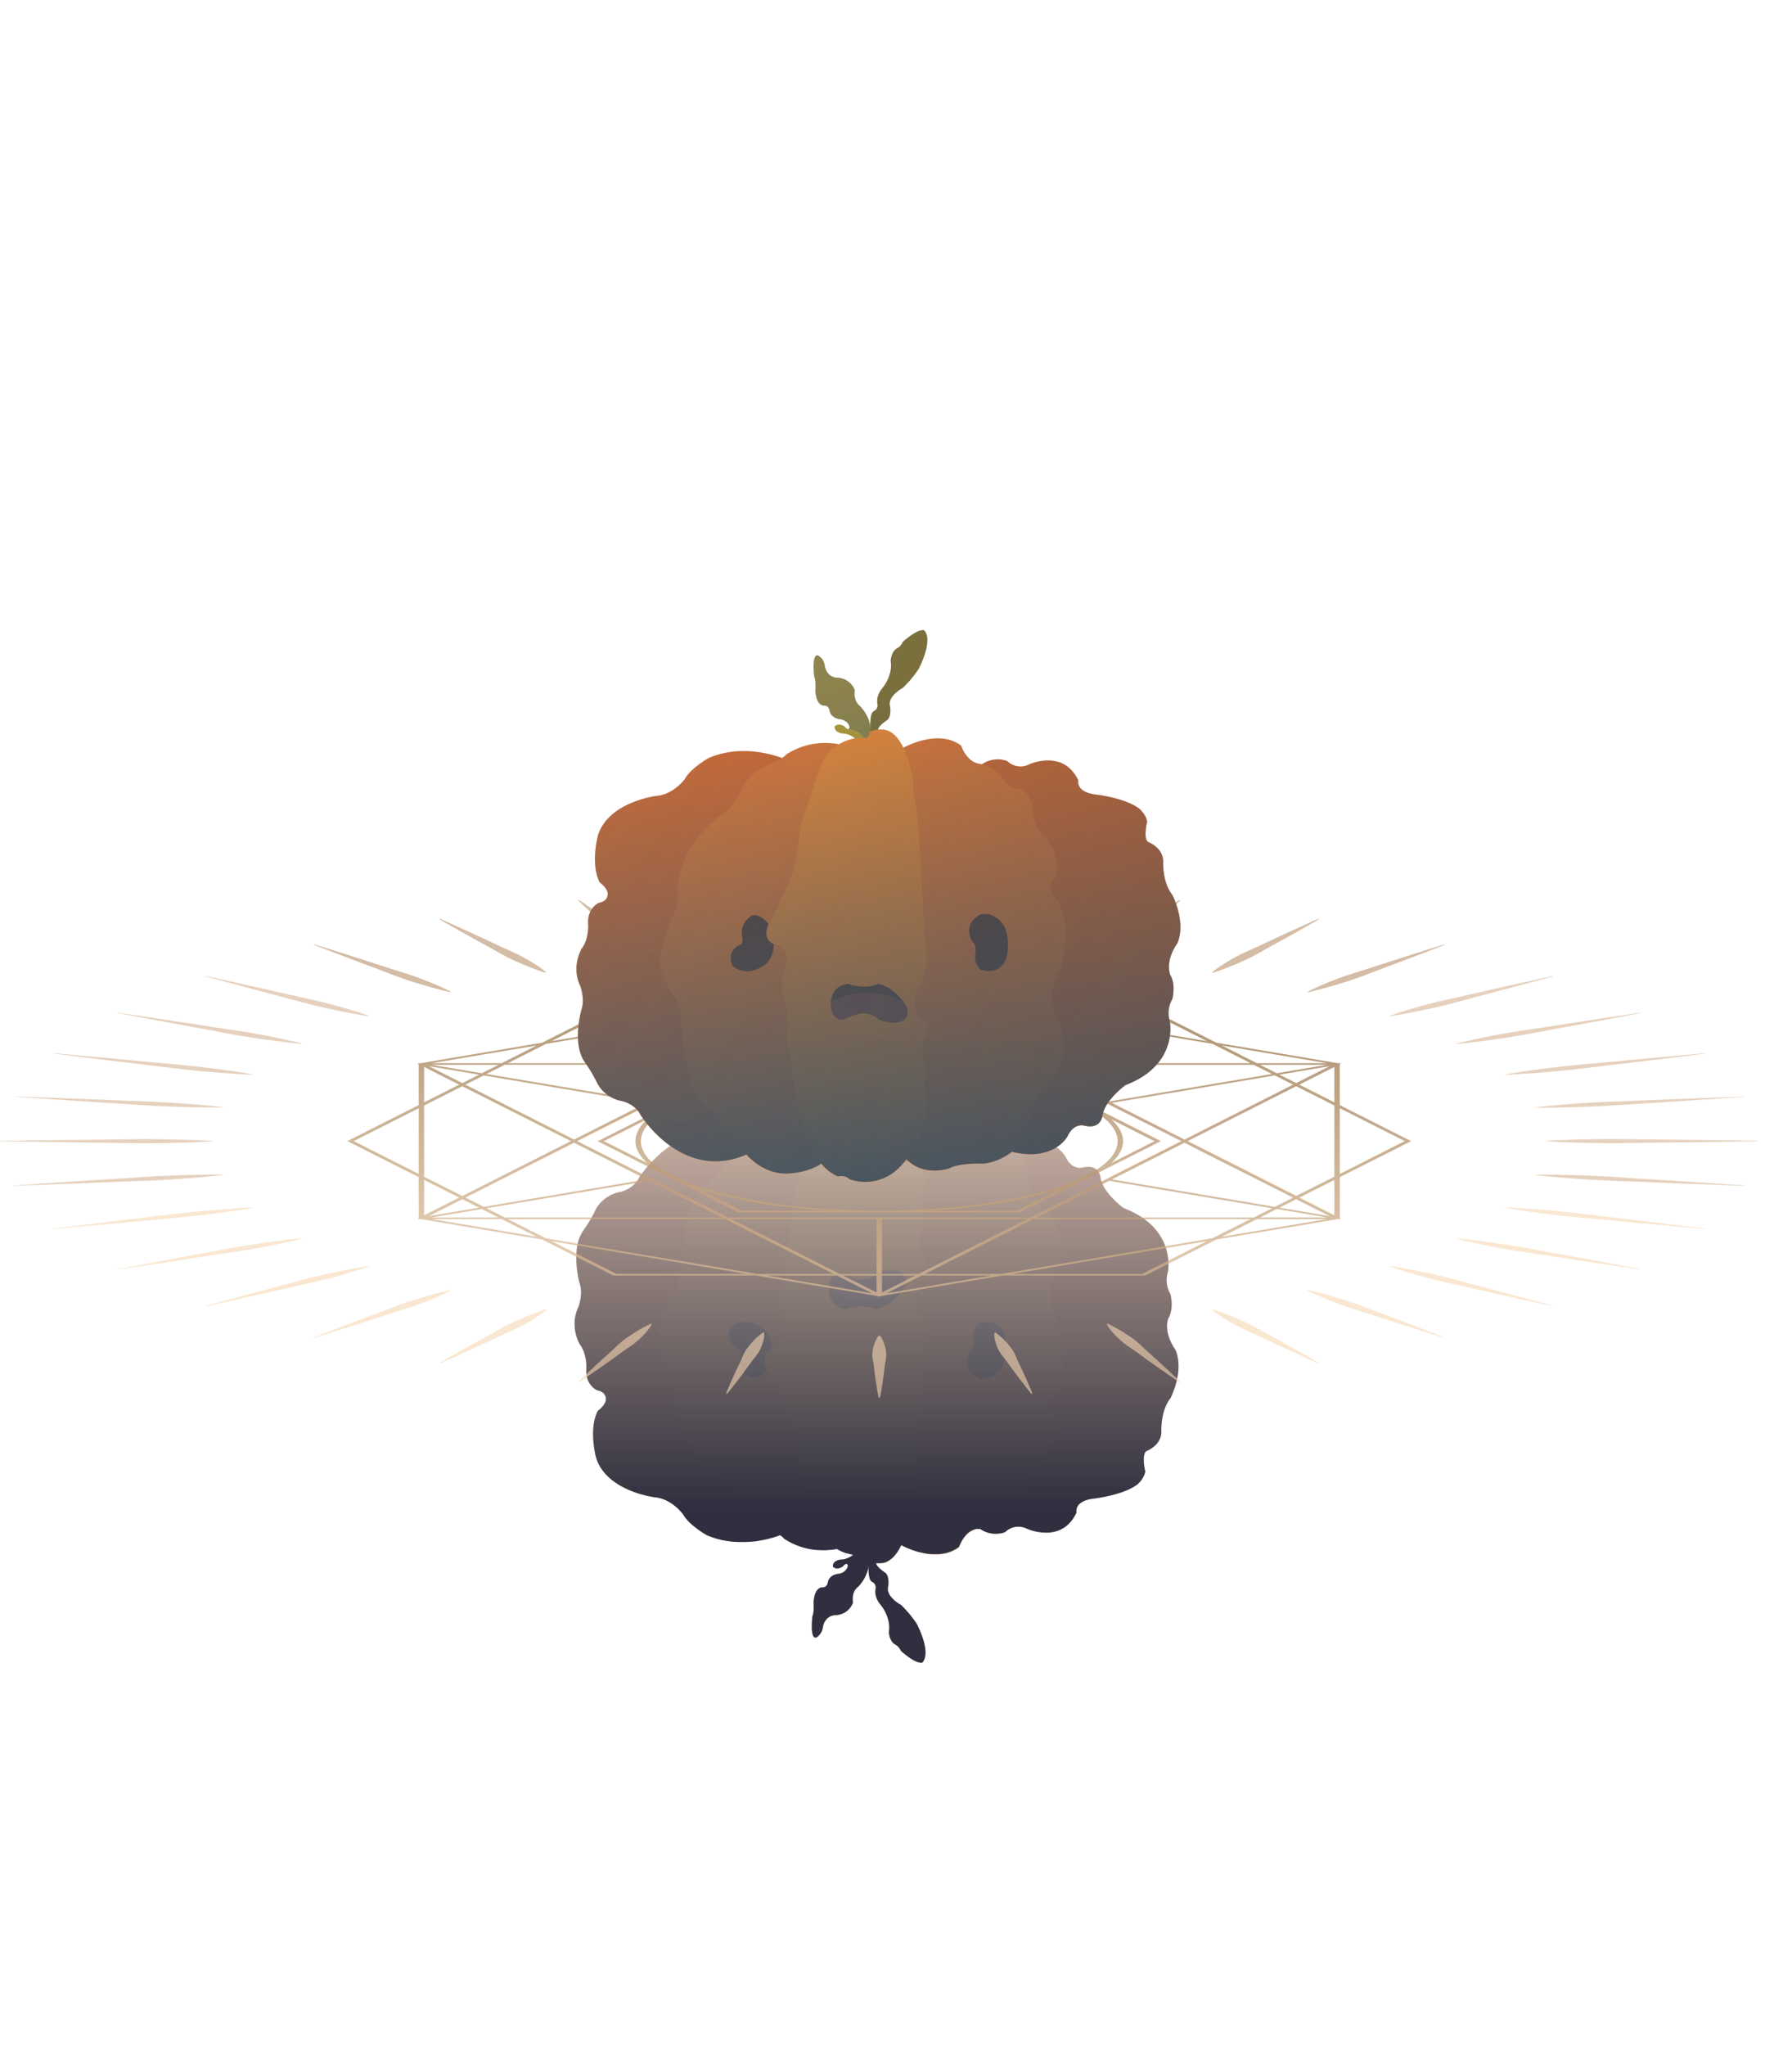 <svg xmlns="http://www.w3.org/2000/svg" xmlns:xlink="http://www.w3.org/1999/xlink" viewBox="0 0 1027 1172"><defs><style>.cls-1{isolation:isolate;}.cls-2{opacity:0.3;}.cls-3{fill:#7f743e;}.cls-4{fill:#b49f38;}.cls-5{fill:#91874f;}.cls-6{fill:#d66d34;}.cls-7{fill:#e27b39;}.cls-8{fill:#593e36;}.cls-9{fill:#ec8c3a;}.cls-10{fill:#7f4b41;}.cls-11{fill:url(#linear-gradient);}.cls-12{opacity:0.7;}.cls-13{fill:url(#linear-gradient-2);}.cls-14{fill:url(#linear-gradient-3);}.cls-15{fill:url(#linear-gradient-4);}.cls-16{opacity:0.6;}.cls-17{fill:#b78f6a;}.cls-18{fill:#d5b392;}.cls-19{fill:#f6d7b3;}.cls-20{fill:url(#linear-gradient-6);}.cls-21{fill:url(#linear-gradient-7);}.cls-22{mix-blend-mode:overlay;fill:url(#linear-gradient-8);}.cls-23{fill:url(#linear-gradient-9);}</style><linearGradient id="linear-gradient" x1="502.52" y1="582.88" x2="502.52" y2="863.94" gradientUnits="userSpaceOnUse"><stop offset="0" stop-color="#332f2f" stop-opacity="0"/><stop offset="1" stop-color="#2f2f3f"/></linearGradient><linearGradient id="linear-gradient-2" x1="507.25" y1="581.51" x2="498.53" y2="778.75" gradientUnits="userSpaceOnUse"><stop offset="0" stop-color="#916c3f"/><stop offset="1" stop-color="#f2d3af"/></linearGradient><linearGradient id="linear-gradient-3" x1="507.25" y1="581.51" x2="498.53" y2="778.75" xlink:href="#linear-gradient-2"/><linearGradient id="linear-gradient-4" x1="507.26" y1="581.51" x2="498.53" y2="778.75" xlink:href="#linear-gradient-2"/><linearGradient id="linear-gradient-6" x1="-5190.08" y1="2926.05" x2="-5043.31" y2="3017.95" gradientTransform="matrix(1, 0, 0, 0, -0.16, 0)" gradientUnits="userSpaceOnUse"><stop offset="0" stop-color="#332f2f" stop-opacity="0"/><stop offset="1" stop-color="#2f2f3f" stop-opacity="0.6"/></linearGradient><linearGradient id="linear-gradient-7" x1="-4986.58" y1="4436.3" x2="-4839.81" y2="4528.2" xlink:href="#linear-gradient-6"/><linearGradient id="linear-gradient-8" x1="495.8" y1="393.39" x2="510.2" y2="689.24" gradientUnits="userSpaceOnUse"><stop offset="0" stop-color="#455b6b" stop-opacity="0"/><stop offset="1" stop-color="#455b6b"/></linearGradient><linearGradient id="linear-gradient-9" x1="353.34" y1="441.16" x2="1182" y2="981.81" gradientTransform="matrix(1, 0, 0, 1, 0, 0)" xlink:href="#linear-gradient-6"/></defs><g class="cls-1"><g id="Layer_1" data-name="Layer 1"><g class="cls-2"><path class="cls-3" d="M498,897.3s-.51,7.62,1.89,9a3.54,3.54,0,0,1,2.18,3.78s-1.38,4.58,2.91,9.53c0,0,6,7,4.64,15.42,0,0,.09,5.6,4.09,7.49a7.13,7.13,0,0,1,2.76,3.34s8.22,7.57,12.22,6.77c0,0,6-3.89-3-22.13a65.17,65.17,0,0,0-9.09-10.89s-8.22-4.37-7.49-9.82c0,0,1.34-5.92-1.31-8.51,0,0-5.27-3.38-5.4-5.58l-.28-1.84H496.8Z" transform="translate(-0.16 -0.05)"/><path class="cls-4" d="M485.15,896c-.91,0-2.06,1.52-2.06,1.52-3.86,2.4-5.63,0-5.63,0-.35-3.47,4.33-4,4.33-4a12.19,12.19,0,0,0,8.11-3.6l4.59.51C492.33,894.62,486.4,895.78,485.15,896Z" transform="translate(-0.16 -0.05)"/><path class="cls-5" d="M491.86,909.28c-4,3.17-2.84,9-2.84,9a11.1,11.1,0,0,1-10.61,7.22h0c-5.9.69-6.62,6.8-6.62,6.8h0a7.88,7.88,0,0,1-3.82,5.94c-3.93,1.09-2.18-12.33-2.18-12.33,1.07-2,.62-8.21.62-8.21.73-9,5.13-8.2,5.13-8.2,2.71-.06,3-2.91,3-2.91.88-4.81,6.76-5,6.76-5,4.8-1.42,4.74-4.73,4.74-4.73-.2-.63-.52-.84-.87-.83,1.25-.2,7.18-1.36,9.34-5.61l2.83.32C500.71,900.79,491.86,909.28,491.86,909.28Z" transform="translate(-0.16 -0.05)"/><path class="cls-6" d="M454.77,876.2s-24.58,13.74-49.46,3.26c0,0-10.05-5.63-13.53-11.76,0,0-6.27-9.15-16.59-10,0,0-27.48-3.36-33.44-22.71,0,0-4.36-16.29,1-26.76,0,0,3.49-2.47,4.51-5.53,0,0,1.38-5.06-4.95-6.25,0,0-7-3.06-6.11-12.51,0,0,.44-8.21-3.63-13.56,0,0-6.4-10.15-.88-21.64,0,0,2.77-7.56.59-13.67,0,0-5.49-19,1.89-29.76a80.88,80.88,0,0,0,7.28-12.3,20,20,0,0,1,14.39-10.14s7.42-1.77,10.34-7.88c0,0,27.15-44.21,68.41-18.61Z" transform="translate(-0.16 -0.05)"/><path class="cls-7" d="M483.09,886.5a41,41,0,0,1-33.43-5.09s-1.62-2.46-8.15-4.83c0,0-14.81-5.8-17.93-16.81,0,0-5.16-9.21-9.84-12.34,0,0-25.3-15.46-26.24-43.56,0,0,.47-9.36-1.56-12.78,0,0-11.21-21.71-8-33.17,0,0,3.12-8.73,6.09-13,0,0,5.93-6.13,5.62-17.76,0,0,.78-11.95,1.87-16.69,0,0,.57-4.14,1.35-8.7,0,0,1.31-10.92,10.37-21.93,0,0,14.21-11.38,16.71-17.88,0,0,10-20.79,29.82-20.63,0,0,27-.29,30.14,21.86Z" transform="translate(-0.16 -0.05)"/><path class="cls-6" d="M561.87,875.81a15.68,15.68,0,0,0,14.47,1.84A10.85,10.85,0,0,1,589,875.81s19.64,9,28.15-9.29c0,0-1.53-6.11,8.72-7.86,0,0,17.62-1.74,26.24-8.29,0,0,3.73-3,4.47-7.42,0,0-2.44-9.7.62-11.67,0,0,8.67-3.16,8.55-11.33,0,0-.55-11.69,5.2-18.89,0,0,8.16-15.41,2.92-27.77,0,0-7-9.1-4.14-18,0,0,3.45-4.72,1.22-14a15.92,15.92,0,0,1-1.45-12.67s5.25-24.89-25.3-36.55c0,0-11.94-8.56-13.3-17.53,0,0-.66-8.22-10.7-5.64,0,0-5.64,1.46-9.16-5.94,0,0-10.69-21.31-47.89-3.23Z" transform="translate(-0.16 -0.05)"/><path class="cls-7" d="M516.21,885s20.24,11.75,33.71,1.51c0,0,2.89-8.92,9.91-10.3a20.43,20.43,0,0,0,14-8.66s2.62-5.24,10-5.82c0,0,7.38-3.2,7.38-14.26,0,0,.53-7.85,5-11.05,0,0,11.92-10.76,7.68-25,0,0-6.65-7.31.91-12.67,0,0,4.13-6.24,4.92-16.71,0,0-.53-20.07-4-26.47,0,0-8.56-11.28-.31-25.86,0,0,11.21-19.63-7.1-37.62,0,0-8.19-6.19-9.55-21.75,0,0-2.4-19.5-25.84-23.28,0,0-13.88.58-19.69-2.62,0,0-19.66-7.27-29.34,11.64Z" transform="translate(-0.16 -0.05)"/><path class="cls-8" d="M430.1,789.3s-7.42-4.08-5.68-12.51c0,0,1.38-4.07-2.26-4.95,0,0-6.68-3.16-3.41-11.18,0,0,6.55-7.33,17.45-.58,0,0,9.21,4.56,5.59,20C441.79,780.13,438.17,790.17,430.1,789.3Z" transform="translate(-0.16 -0.05)"/><path class="cls-8" d="M574.55,783.17s-4.61,8.37-13.43,6.7c0,0-7.73-3.42-6.42-11.06,0,0,.74-3.85,2.18-5.07,0,0,1.77-1.55,1.31-5.79a10.52,10.52,0,0,1-.16-1.07v0a3.23,3.23,0,0,1-.06-1.24,9.63,9.63,0,0,1,3.15-7.48s12.34-4.55,15.22,8.72C576.34,766.86,578,776.63,574.55,783.17Z" transform="translate(-0.16 -0.05)"/><path class="cls-9" d="M486,889.91s-13.14-2.82-17.8-18.42c0,0-4.51-13.44-6.69-20.51,0,0-3.49-8.38-4.22-14.74,0,0-.8-17-5.93-28.09,0,0-8.61-19.14-11.52-23.62,0,0-4.49-8.22,2.47-11.62,0,0,10.16-.25,6.9-13.16,0,0-3.42-9.94-.87-19.38,0,0,3.71-9,2-16.81,0,0-.87-9.43,1.16-13.2a45.43,45.43,0,0,0,1.8-11.23s.83-19.22,8.25-33.23c0,0,2.73-6.88,3.18-9.7,0,0,3.5-11.69,14.56-16.5,0,0,4.31,1,6.74-1.64a27.24,27.24,0,0,1,28.89,7.19S531.58,661.66,530,681.4c0,0-1.73,7.22-1,10.54,0,0,2.32,8.63-.88,14.64,0,0-2.17,8.62.88,12.08,0,0,3.63,5.88.57,9.8,0,0-10,4.32-4.44,18.35,0,0,6,7,5,21.69,0,0-1.45,14.16-1.74,20.08,0,0-2.62,56-4.36,63.84a45.45,45.45,0,0,0-1.41,12.86s-3.89,30.59-18.26,30.46c0,0-4.47.3-7-1.72,0,0,.5-2.31-2.26-3.18C495.06,890.84,489.76,891.32,486,889.91Z" transform="translate(-0.16 -0.05)"/><path class="cls-10" d="M475.29,739.34a21.68,21.68,0,0,1,.2-3.91s1.4-7.07,7.57-5.72c0,0,8.8,4.62,12.83,3.1a11,11,0,0,0,6.87-3.27s9.06-3.92,14.68,0c0,0,4.57,3.83-.67,10.31C496.75,749.44,480.56,742.29,475.29,739.34Z" transform="translate(-0.16 -0.05)"/><path class="cls-8" d="M502.11,750.05a18,18,0,0,0-8.61-1.52s-5.57.21-8.41,1.52c0,0-9.32-.36-9.8-10.71,5.27,2.95,21.46,10.1,41.48.51-.22.27-.45.54-.7.82C516.07,740.67,510.4,748.74,502.11,750.05Z" transform="translate(-0.16 -0.05)"/></g><path class="cls-11" d="M673.82,773.29a22.14,22.14,0,0,1-1.28-1.95c-.08-.14-.16-.29-.25-.43-1.87-3.29-4.56-9.51-2.61-15.66,0,0,2.3-3.16,1.93-9.37a26.81,26.81,0,0,0-.71-4.6,15.78,15.78,0,0,1-1.7-11.62c.08-.35.15-.7.25-1,0,0,4.9-23.26-22.38-35.34-.94-.41-1.91-.82-2.92-1.2,0,0-11.94-8.57-13.3-17.54a6.4,6.4,0,0,0-.17-.92c0-.12-.07-.25-.11-.39a4.43,4.43,0,0,0-.15-.43c0-.13-.1-.26-.16-.4a5.28,5.28,0,0,0-.26-.54,8.21,8.21,0,0,0-.48-.78,6.22,6.22,0,0,0-3.46-2.39,9.09,9.09,0,0,0-2.57-.29,14.87,14.87,0,0,0-3.34.5,5.5,5.5,0,0,1-1.41.11c-1.91-.06-5.33-1-7.75-6l0-.05h0a.72.72,0,0,1-.07-.11v0l-.27-.46h0l-.22-.32h0c-.25-.36-.56-.8-1-1.29h0c-3-3.62-10.65-10.09-26-7.75h0c-1.39.21-2.85.5-4.37.87h0c-.45-.36-.92-.71-1.41-1.06l-.14-.1c-.46-.33-1-.65-1.46-1l-.12-.08a30.83,30.83,0,0,0-3.58-1.88l-.26-.11c-.53-.23-1.07-.45-1.63-.65-.19-.08-.4-.15-.6-.22-.47-.17-1-.32-1.45-.48l-.73-.21c-.5-.14-1-.28-1.56-.4l-.7-.17c-.77-.17-1.56-.33-2.38-.46,0,0-1.1.05-2.81,0h-.6c-1,0-2.18,0-3.44-.1-4.36-.22-9.74-.85-12.84-2.55l0,0h0l-.1,0-.12,0-.1,0-.19-.06-.09,0-.29-.08h0c-3.46-1-15.1-3.39-23.71,5.44l0,0-.71-.89-.1-.12-.61-.73-.07-.09c-.67-.77-1.21-1.38-1.6-1.79h0c-.12-.14-.23-.24-.31-.34l0,0-.27-.28A27.24,27.24,0,0,0,486,638.06c-2.43,2.6-6.74,1.64-6.74,1.64-.47.2-.91.42-1.35.64l-.32.17c-.42.23-.84.46-1.24.7h0c-.41.25-.8.51-1.18.77l-.28.2c-.36.26-.72.53-1.07.81h0c-.35.28-.68.57-1,.86l-.24.21-.91.88h0c-.3.3-.59.61-.87.92l-.19.22c-.27.3-.53.6-.77.91h0c-7.69-5-17.16-5.61-19.42-5.66h-.52c-.63,0-1.25,0-1.87,0l-.59.05c-.41,0-.82.07-1.22.12l-.69.11c-.35.05-.71.1-1.06.17l-.7.16-1,.22-.69.2-.94.28-.67.24-.9.33-.64.27-.88.38-.59.29-.87.44-.54.3c-.29.16-.58.32-.86.49l-.49.3-.85.55-.44.29-.85.61-.38.28-.85.67-.31.25c-.3.24-.59.48-.87.73l-.24.21-.89.81-.16.15c-.31.3-.61.59-.9.89l-.09.09c-.32.32-.63.64-.92,1h0a49.08,49.08,0,0,0-6.48-2.31l-.3-.08c-.42-.12-.84-.22-1.26-.32l-.42-.1c-.4-.09-.8-.18-1.19-.25l-.48-.1-1.13-.2-.51-.08-1.1-.14-.51-.06-1.09-.11-.5,0-1.08-.06-.48,0-1.07,0h-.46l-1.08,0-.41,0-1.1.07-.35,0-1.14.11-.24,0a41.66,41.66,0,0,0-7.9,1.74l-.13,0-1.07.37-.25.09-1,.38-.29.11-.95.4-.31.13-.92.41-.32.15-.88.43-.32.16c-.29.14-.59.29-.87.45l-.3.16-.87.47-.27.16-.86.5-.25.15-.87.53-.18.12-.9.58-.07.05a63.44,63.44,0,0,0-5.62,4.24l-.12.1-.71.62-.18.16-.65.58-.21.19-.6.56-.23.22-.57.54-.22.22-.54.54-.23.22-.51.53a2.28,2.28,0,0,0-.22.22l-.5.52-.19.21-.49.52-.17.19-.48.53-.14.16-.48.54-.09.11c-.91,1-1.71,2-2.39,2.9a1.47,1.47,0,0,0-.1.13l-.29.38-.14.18-.25.33-.14.19-.22.3-.15.2-.19.26-.13.19-.17.24-.12.16-.15.22-.11.16-.12.17-.11.16-.09.14-.08.13-.08.12-.07.1-.06.1-.07.11,0,0-.08.13a12.63,12.63,0,0,1-2.44,3.4c-.28.28-.57.54-.86.79a18.23,18.23,0,0,1-4.54,2.8,17.11,17.11,0,0,1-2.5.88,17.46,17.46,0,0,0-1.89.42,19.08,19.08,0,0,0-2.21.74,20.21,20.21,0,0,0-4.58,2.51,15.37,15.37,0,0,0-1.36,1.08l-.22.19a18.36,18.36,0,0,0-4.13,5.2c-.7,1.55-1.5,3.09-2.32,4.53-.41.72-.82,1.42-1.22,2.08s-.64,1-.94,1.52c-1.57,2.48-2.8,4.17-2.8,4.17a23.08,23.08,0,0,0-3.58,10.4c-.15,1.25-.23,2.49-.26,3.72A58.87,58.87,0,0,0,332.3,735a17.33,17.33,0,0,1,.77,7,27.61,27.61,0,0,1-.41,3.07,26.26,26.26,0,0,1-1,3.59,22.85,22.85,0,0,0-1.78,5.26c-.07.34-.13.67-.19,1-.1.66-.18,1.32-.22,2,0,.32,0,.64,0,1a24.2,24.2,0,0,0,3.12,12.46,15.59,15.59,0,0,1,2.16,4.06,27,27,0,0,1,1.47,9.5c-.87,9.46,6.11,12.51,6.11,12.51,4,.74,4.9,3,5.05,4.59,0,.16,0,.31,0,.45a5.34,5.34,0,0,1-.13,1.22l-.06.15a6.81,6.81,0,0,1-.34.78,7.14,7.14,0,0,1-.4.71c-.1.17-.22.34-.34.51a11.33,11.33,0,0,1-.74.94,16.47,16.47,0,0,1-2.63,2.43c-5.38,10.48-1,26.77-1,26.77,6,19.34,33.44,22.7,33.44,22.7a20.41,20.41,0,0,1,8.42,2.73,23.63,23.63,0,0,1,2.61,1.73,27.16,27.16,0,0,1,5.56,5.58c3.48,6.13,13.53,11.77,13.53,11.77h0c.69.29,1.38.55,2.07.81l.51.18c.69.25,1.38.48,2.06.69h0c.68.21,1.36.4,2,.57l.5.13c.68.17,1.36.33,2,.47h.06c.66.14,1.33.25,2,.36l.47.08,2,.27h.07c.65.07,1.29.13,1.94.18l.45,0c.66.05,1.31.08,2,.1h.09l1.85,0h.44c.63,0,1.26,0,1.88,0h.14c.58,0,1.15-.06,1.71-.1l.45,0c.6,0,1.19-.1,1.77-.16l.22,0,1.53-.19.47-.07,1.62-.25.33-.06,1.29-.25.52-.1,1.44-.31.45-.11,1-.24.58-.15,1.15-.31.67-.19.72-.21.65-.2.63-.2c.37-.12.74-.24,1.09-.37l.39-.13.73-.26h0a8.91,8.91,0,0,1,2.3,2c.69.45,1.37.86,2.06,1.25l.53.3c.63.35,1.26.67,1.89,1l.17.09c.68.32,1.35.61,2,.89l.53.22c.58.23,1.16.44,1.73.64l.29.11c.65.21,1.3.41,1.93.59l.53.14c.53.14,1.06.28,1.58.39l.37.09c.62.13,1.22.25,1.82.35l.49.07,1.46.21.39,0c.57.07,1.14.12,1.69.16l.42,0,1.35.06h2.21c.44,0,.87,0,1.29-.06h.27l1.41-.11h.13l1.23-.14.15,0c.87-.12,1.65-.25,2.34-.38h0a22.87,22.87,0,0,0,5.74,2.55h0l.13,0H486a12.38,12.38,0,0,0,1.5.45h0c.51.12,1,.22,1.56.3h0l-.51.4-.1.07c-.16.11-.32.23-.5.34l-.16.11c-.22.14-.45.29-.7.43l-.05,0c-.23.13-.47.25-.72.37l-.25.11c-.22.1-.45.2-.68.28l-.21.08a9.12,9.12,0,0,1-.93.28l-.24.06c-.26.06-.52.11-.8.15l-.3,0a9.48,9.48,0,0,1-1.08.07h0a6.9,6.9,0,0,0-1.46.36c-1.34.47-3.09,1.5-2.87,3.67a3.35,3.35,0,0,0,3.68.89,7.43,7.43,0,0,0,1.95-.89,6.5,6.5,0,0,1,1.21-1.17,1.72,1.72,0,0,1,.85-.35.78.78,0,0,1,.68.41,1.65,1.65,0,0,1,.19.42,3.81,3.81,0,0,1-.48,1.66,6.55,6.55,0,0,1-4.26,3.07,9.31,9.31,0,0,0-2.46.48,5.89,5.89,0,0,0-4.3,4.52,3.77,3.77,0,0,1-1.09,2.21,2.41,2.41,0,0,1-.52.36l-.09,0a3,3,0,0,1-1.28.29,2.81,2.81,0,0,0-1.36.2c-1.14.45-2.71,1.77-3.45,5.59a21.43,21.43,0,0,0-.32,2.41s0,.1,0,.26v0c0,.17,0,.41,0,.7.08,1.83.13,5.72-.67,7.23,0,0-.93,7.11.09,10.56.33,1.13.88,1.87,1.74,1.82a1.12,1.12,0,0,0,.35-.06,5.1,5.1,0,0,0,.76-.49c.18-.14.38-.31.59-.51a8,8,0,0,0,1.5-2c.07-.12.13-.25.2-.38a11,11,0,0,0,.43-1.08,10.2,10.2,0,0,0,.34-1.51h0a8.94,8.94,0,0,1,2.47-4.92l.12-.1a6.93,6.93,0,0,1,.84-.65,7.14,7.14,0,0,1,3.19-1.13h0a12.72,12.72,0,0,0,4.27-.79,10.72,10.72,0,0,0,6.34-6.44s-1.2-5.78,2.84-9l.06,0h0c.56-.55,5.24-5.4,6.05-11.92h0s-.51,7.62,1.89,9a3.34,3.34,0,0,1,1.17.77,3.66,3.66,0,0,1,1,3,9.18,9.18,0,0,0,.34,5.13,12.73,12.73,0,0,0,2.57,4.4,23.23,23.23,0,0,1,3.32,5.67,20.44,20.44,0,0,1,1.4,5.22,16.45,16.45,0,0,1-.08,4.53s.09,5.6,4.09,7.49a6.76,6.76,0,0,1,1.08.85,7.06,7.06,0,0,1,1.17,1.47,5.81,5.81,0,0,1,.51,1s1.09,1,2.65,2.22l.37.28c.33.26.69.52,1,.79,2.34,1.7,5.23,3.44,7.35,3.53h.06a3,3,0,0,0,.74,0,2.14,2.14,0,0,0,.24-.2,4.25,4.25,0,0,0,.72-1c1.25-2.16,2.54-7.86-3.94-21a65.17,65.17,0,0,0-9.09-10.89s-8.21-4.36-7.49-9.82a15.11,15.11,0,0,0,.28-2c0-.19,0-.4,0-.61a12.46,12.46,0,0,0-.05-2,9.12,9.12,0,0,0-.26-1.46c-.06-.22-.13-.45-.21-.67a4.93,4.93,0,0,0-1.11-1.75s-5.27-3.38-5.4-5.58h0c.42,0,.8,0,1.11,0h.84a9.44,9.44,0,0,0,1.2-.07l.36,0,.8-.16.39-.1.78-.26.32-.12c.35-.15.68-.31,1-.49a2.61,2.61,0,0,0,.28-.17c.23-.14.47-.28.7-.44s.27-.19.4-.29l.53-.42c.14-.12.28-.23.42-.36l.48-.45.52-.52c.21-.23.41-.45.61-.69s.33-.4.49-.6l.28-.35.49-.68.21-.3.51-.79,0,0c.61-1,1.17-2,1.7-3.07.11,0,.22.12.36.18l0,0,.39.2.14.07.57.28.44.21.23.1.49.23.25.11.55.24.26.11.61.25.28.11.67.26.27.11.75.27.26.1.87.3.18.06c1.1.37,2.29.71,3.53,1l.13,0,1.09.25.29.06,1,.19.35.06.94.15.39.06.94.11.4,0,1,.08.37,0,1.06,0h.3c.91,0,1.83,0,2.76-.1l.18,0c.39,0,.78-.08,1.17-.14l.41-.07c.31-.05.62-.1.93-.17l.49-.1.85-.21.53-.15.8-.26.54-.19.78-.31.53-.23c.27-.12.53-.25.79-.39l.5-.25c.28-.15.56-.32.83-.49l.42-.25c.41-.27.81-.55,1.21-.85h0a20.89,20.89,0,0,1,3.69-6.43,11.23,11.23,0,0,1,6.22-3.87H560l.37-.06h0L561,876h0l.75-.17.08,0h0a9.53,9.53,0,0,0,1.11.72,15.7,15.7,0,0,0,13.36,1.12h0l0-.06a10,10,0,0,1,1.66-1.3,10.56,10.56,0,0,1,5.71-1.7,10.89,10.89,0,0,1,2.46.27,13.5,13.5,0,0,1,2.73.95A28.58,28.58,0,0,0,599.83,878a21.61,21.61,0,0,0,3.45-.29c5.07-.86,10.36-3.78,13.82-11.23a5.52,5.52,0,0,1,2.57-5.58l.46-.31a11.2,11.2,0,0,1,1.7-.87l.67-.26a19.58,19.58,0,0,1,3.32-.83s1.35-.14,3.49-.47l.86-.14,1.53-.26c5.91-1.08,14.92-3.3,20.36-7.43a14.65,14.65,0,0,0,4.07-5.84,10,10,0,0,0,.4-1.57,37.71,37.71,0,0,1-.74-4.17c0-.31-.07-.62-.1-.93l0-.51c0-.33,0-.67,0-1v-.5a10.56,10.56,0,0,1,.34-2.75,3.11,3.11,0,0,1,1.2-1.81s7.42-2.72,8.43-9.6c0-.11,0-.22,0-.33a10.67,10.67,0,0,0,.07-1.4s-.55-11.68,5.2-18.88C670.9,801.07,679.06,785.66,673.82,773.29Z" transform="translate(-0.16 -0.05)"/><g class="cls-12"><path class="cls-13" d="M808.4,653.94l.45-.22L768,633.09V609.65l.69-.35-.45-.22h-1.38l-69.58-11.72L656.9,577l-.45-.23H574.79L505.2,565l-.69-.35h-.9l-.69.35-69.59,11.72H351.67l-40.84,20.63-69.58,11.72h-1.39l-.44.22.69.35v23.44l-40.39,20.4-.45.23,40.84,20.62v23.44l-.69.35.44.23h1.39l69.58,11.71,40.39,20.41.45.22h81.66l69.59,11.72.69.35h.9l.69-.35,69.59-11.72h81.66l40.84-20.63,69.58-11.71h1.38l.45-.23-.69-.35V674.35ZM590.63,697.45H417.49l-86.56-43.73L417.49,610H590.63l86.56,43.74Zm46.75-65.66,93.35-15.72,10.49,5.3L679,652.81Zm91.8-16.51L635.83,631l-41.61-21H718.68Zm-140.35-6.2H505.62V577.64h21ZM502.5,577.64v31.44H419.29l62.23-31.44ZM413.9,610l-41.61,21-93.35-15.72,10.49-5.3Zm-136.51,6.09,93.34,15.72-41.6,21L266.9,621.37Zm51.74,38.55,41.6,21-93.34,15.72-10.49-5.3Zm-50.19,37.53,93.35-15.72,41.61,21H289.43Zm140.35,6.21H502.5v31.43h-21Zm86.33,31.43V698.36h83.21L526.6,729.79Zm88.6-32.34,41.61-21,93.35,15.72-10.5,5.3Zm136.51-6.09-93.35-15.72,41.61-21,62.23,31.44Zm2.7-75.74,28.77-4.85L743,620.46Zm-1.56-.79L722.28,610h38.37Zm-226.25-38.1V567l19.18,9.69Zm-3.12,0H483.32L502.5,567Zm-226.25,38.1L247.47,610h38.37Zm-1.56.79-9.59,4.84-19.18-9.69Zm0,76.2-28.77,4.84L265.1,687Zm1.56.78,9.59,4.85H247.47ZM502.5,730.7v9.69l-19.18-9.69Zm3.12,0H524.8l-19.18,9.69Zm226.25-38.1,28.78,4.85H722.28Zm1.56-.78L743,687l19.18,9.69Zm-141-82.74-62.23-31.44H574L695,598l21.88,11.06Zm-176.72,0H291.23L313.11,598l121.06-20.38h43.76Zm-88.37,44.64L265.1,685.15l-21.88-11V633.33l21.88-11.05Zm88.37,44.64,62.23,31.43H434.17L313.11,709.41l-21.88-11Zm176.72,0H716.89l-21.88,11L574,729.79H530.19Zm88.37-44.64L743,622.28l21.88,11.05V674.1l-21.88,11ZM768,634.9l37.24,18.82L768,672.53Zm-23.19-13.53,20.08-10.15v20.3Zm-24.34-12.29L700.4,598.93l60.25,10.15Zm-140.3-31.44h74.48l37.23,18.81Zm-51.79-.91-20.08-10.15,60.25,10.15Zm-48.67,0H439.56l60.25-10.15Zm-163.5,19.72,37.24-18.81h74.48Zm-28.58,12.63H247.47l60.25-10.15ZM263.3,621.37l-20.08,10.15v-20.3Zm-23.19,51.16-37.24-18.81,37.24-18.82Zm23.19,13.53-20.08,10.15V675.92Zm24.34,12.3,20.08,10.14-60.25-10.14Zm140.3,31.43H353.46L316.22,711Zm51.78.91,20.09,10.15L439.56,730.7Zm48.67,0h40.17l-60.25,10.15ZM691.89,711l-37.23,18.81H580.18Zm28.59-12.62h40.17L700.4,708.5Zm24.34-12.3,20.08-10.14v20.29Z" transform="translate(-0.16 -0.05)"/><path class="cls-14" d="M584.73,613H423.38l-80.22,40.53-.45.23,80.22,40.52.45.23H584.73L665,653.94l.45-.22-80.23-40.53Zm-220.4,40.76c0,4.36,2.37,8.56,6.74,12.51L346.3,653.72l24.77-12.52C366.7,645.15,364.33,649.35,364.33,653.72Zm3.11,0c0-22,61.29-39.85,136.62-39.85s136.62,17.87,136.62,39.85-61.29,39.84-136.62,39.84S367.44,675.69,367.44,653.72Zm276.35,0c0-4.37-2.37-8.57-6.74-12.52l24.77,12.52-24.77,12.51C641.42,662.28,643.79,658.08,643.79,653.72ZM533.42,613.87h49.52l24.94,12.6C588.54,620.21,562.66,615.7,533.42,613.87Zm-133.18,12.6,24.94-12.6H474.7C445.45,615.7,419.58,620.21,400.24,626.47Zm74.46,67.09H425.18L400.24,681C419.58,687.22,445.45,691.73,474.7,693.56ZM607.88,681l-24.94,12.6H533.42C562.66,691.73,588.54,687.23,607.88,681Z" transform="translate(-0.16 -0.05)"/><path class="cls-15" d="M504.06,666.48c23.9,0,43.35-5.68,43.35-12.65S528,641.19,504.06,641.19s-43.35,5.67-43.35,12.64S480.16,666.48,504.06,666.48Zm0-22.57c18.75,0,34,4.45,34,9.92s-15.26,9.92-34,9.92-34-4.45-34-9.92S485.31,643.91,504.06,643.91Z" transform="translate(-0.16 -0.05)"/><path class="cls-15" d="M562.35,653.83c0-9.37-26.15-17-58.29-17s-58.3,7.63-58.3,17,26.16,17,58.3,17S562.35,663.21,562.35,653.83Zm-58.29-16.09c30.43,0,55.18,7.22,55.18,16.09s-24.75,16.1-55.18,16.1-55.18-7.22-55.18-16.1S473.63,637.74,504.06,637.74Z" transform="translate(-0.16 -0.05)"/></g><g class="cls-16"><path class="cls-17" d="M504.44,506.8c.61,3,1,5.92,1.53,8.88l.63,4.43.51,4.44c.16,1.47.47,3,.72,4.43a13.78,13.78,0,0,1,0,4.44,23.4,23.4,0,0,1-1.12,4.43,17.18,17.18,0,0,1-2.31,4.44h-.76a17.23,17.23,0,0,1-2.32-4.44,23.36,23.36,0,0,1-1.11-4.43,14.07,14.07,0,0,1,0-4.44c.26-1.48.57-3,.73-4.43l.51-4.44.63-4.43c.52-3,.92-5.92,1.53-8.88Z" transform="translate(-0.16 -0.05)"/><path class="cls-17" d="M417,509c2.36,2.88,4.52,5.77,6.78,8.66L427,522l3.15,4.34c1,1.45,2.22,2.89,3.35,4.33a21.36,21.36,0,0,1,2.68,4.37,25.34,25.34,0,0,1,1.54,4.43,12.56,12.56,0,0,1,.36,4.48l-.75,0a38.16,38.16,0,0,1-4.92-4.25,46.57,46.57,0,0,1-3.74-4.31,20.87,20.87,0,0,1-2.6-4.37c-.63-1.47-1.21-2.94-1.93-4.41L422,522.27l-2-4.4c-1.26-2.94-2.62-5.87-3.78-8.81Z" transform="translate(-0.16 -0.05)"/><path class="cls-17" d="M332.14,515.63c4,2.71,7.89,5.45,11.84,8.18l5.79,4.1,5.69,4.12c1.88,1.37,3.9,2.73,5.88,4.1a46.63,46.63,0,0,1,5.23,4.16,50.16,50.16,0,0,1,4.15,4.28,21,21,0,0,1,3,4.4L373,549a81.79,81.79,0,0,1-7.37-3.93q-3.35-2-6.25-4.06a46.66,46.66,0,0,1-5.17-4.17c-1.49-1.42-2.94-2.83-4.52-4.24L345,528.42l-4.6-4.23c-3-2.83-6.08-5.65-9-8.49Z" transform="translate(-0.16 -0.05)"/><path class="cls-17" d="M252.54,526.43c5.6,2.47,11,5,16.53,7.46l8.15,3.75,8,3.77c2.67,1.25,5.47,2.49,8.23,3.73s5.3,2.52,7.63,3.84,4.56,2.64,6.64,4a47.15,47.15,0,0,1,5.6,4.18l-.66.11c-3.48-1.12-6.6-2.3-9.61-3.5s-5.84-2.43-8.57-3.68-5.25-2.53-7.57-3.85-4.58-2.64-7-3.94l-7.16-3.92-7.05-3.93c-4.63-2.64-9.35-5.26-13.89-7.91Z" transform="translate(-0.16 -0.05)"/><path class="cls-17" d="M180.58,541.1c7,2.15,13.81,4.34,20.72,6.51l10.26,3.28,10.16,3.3c3.39,1.11,6.88,2.18,10.33,3.27s6.73,2.21,9.81,3.39,6.06,2.37,8.92,3.6,5.58,2.5,8,3.83l-.59.15c-4.09-.93-7.87-1.94-11.54-3s-7.21-2.09-10.63-3.18-6.68-2.23-9.75-3.41-6.09-2.37-9.22-3.53l-9.38-3.5-9.29-3.51c-6.13-2.36-12.33-4.7-18.38-7.08Z" transform="translate(-0.16 -0.05)"/><path class="cls-18" d="M118.45,559.2c8.16,1.76,16.18,3.57,24.28,5.36l12.05,2.71,12,2.74c4,.91,8.07,1.79,12.12,2.68s7.93,1.85,11.67,2.85,7.39,2,10.93,3.1,7,2.17,10.16,3.37l-.49.17c-4.58-.71-8.9-1.51-13.13-2.34s-8.35-1.7-12.37-2.6-7.9-1.85-11.63-2.86-7.4-2-11.18-3l-11.32-3-11.24-3c-7.44-2-15-4-22.32-6Z" transform="translate(-0.16 -0.05)"/><path class="cls-18" d="M68,580.16c9.08,1.33,18.06,2.71,27.1,4.05l13.48,2.06,13.43,2.09c4.47.7,9,1.36,13.53,2s8.91,1.41,13.19,2.2,8.48,1.63,12.61,2.5,8.17,1.79,12,2.81l-.38.19c-4.94-.47-9.66-1-14.33-1.64s-9.22-1.25-13.73-1.93-8.88-1.43-13.15-2.23-8.49-1.62-12.8-2.4l-12.92-2.35-12.85-2.37c-8.52-1.61-17.1-3.19-25.58-4.82Z" transform="translate(-0.16 -0.05)"/><path class="cls-18" d="M30.87,603.37c9.73.84,19.4,1.74,29.1,2.61l14.5,1.35,14.47,1.37c4.82.46,9.69.88,14.54,1.32s9.62.94,14.3,1.51,9.33,1.17,13.91,1.82,9.11,1.35,13.5,2.15l-.27.21c-5.13-.21-10.13-.53-15.08-.88s-9.83-.77-14.67-1.21-9.59-1-14.27-1.53-9.34-1.17-14.05-1.72l-14.11-1.65L58.67,607c-9.36-1.16-18.74-2.28-28.06-3.46Z" transform="translate(-0.16 -0.05)"/><path class="cls-18" d="M8.08,628.1c10.09.33,20.14.73,30.22,1.1l15.08.59,15.07.62c5,.21,10.06.38,15.1.56s10,.44,15,.76,9.88.68,14.78,1.09,9.77.87,14.58,1.44l-.14.22c-5.18,0-10.29,0-15.37-.11s-10.14-.26-15.17-.45-10-.45-15-.78-9.89-.67-14.85-1l-14.89-.92-14.87-1c-9.89-.66-19.8-1.29-29.68-2Z" transform="translate(-0.16 -0.05)"/><path class="cls-18" d="M.36,653.61c10.14-.18,20.28-.3,30.42-.45L46,653l15.21-.15c5.07-.05,10.14-.14,15.21-.21s10.13-.08,15.2,0,10.14.18,15.21.33,10.14.36,15.2.68v.22c-5.06.32-10.13.51-15.2.67s-10.14.26-15.21.33-10.14.06-15.2,0-10.14-.17-15.21-.21L46,654.46l-15.2-.19c-10.14-.15-20.28-.26-30.42-.44Z" transform="translate(-0.16 -0.05)"/><path class="cls-18" d="M8,679.12c9.88-.69,19.79-1.32,29.68-2l14.87-.95,14.89-.92c5-.3,9.9-.65,14.85-1s9.93-.59,15-.78,10.08-.34,15.17-.45,10.19-.16,15.37-.1l.14.22c-4.81.57-9.68,1-14.58,1.43s-9.83.77-14.78,1.09-10,.57-15,.76-10.08.35-15.1.56l-15.07.63-15.08.58c-10.08.37-20.13.77-30.22,1.11Z" transform="translate(-0.16 -0.05)"/><path class="cls-19" d="M30.61,703.86c9.32-1.18,18.7-2.3,28.06-3.45l14.07-1.69,14.11-1.66c4.71-.55,9.37-1.14,14.05-1.72s9.43-1.08,14.27-1.52,9.73-.85,14.67-1.21,9.95-.68,15.08-.89l.27.21c-4.39.81-8.93,1.5-13.5,2.15s-9.22,1.26-13.91,1.83-9.46,1.06-14.3,1.5-9.72.86-14.54,1.32l-14.47,1.38L60,701.45c-9.7.87-19.37,1.77-29.1,2.62Z" transform="translate(-0.16 -0.05)"/><path class="cls-19" d="M67.65,727.08c8.48-1.64,17.06-3.22,25.58-4.82l12.85-2.38L119,717.53c4.31-.78,8.54-1.6,12.8-2.4s8.65-1.55,13.15-2.23,9.08-1.33,13.73-1.93,9.39-1.17,14.33-1.64l.38.2c-3.84,1-7.9,1.92-12,2.8s-8.33,1.7-12.61,2.5-8.68,1.53-13.19,2.21-9.06,1.33-13.53,2l-13.43,2.09-13.48,2.06c-9,1.35-18,2.72-27.1,4Z" transform="translate(-0.16 -0.05)"/><path class="cls-19" d="M118,748.06c7.37-2,14.88-4,22.32-6l11.24-3,11.32-3c3.78-1,7.47-2,11.18-3s7.6-2,11.63-2.86,8.14-1.77,12.37-2.6,8.55-1.63,13.13-2.33l.49.17c-3.18,1.19-6.63,2.29-10.16,3.36s-7.19,2.11-10.93,3.11-7.64,1.94-11.67,2.84-8.13,1.77-12.12,2.69l-12,2.73-12.05,2.71c-8.1,1.79-16.12,3.6-24.28,5.36Z" transform="translate(-0.16 -0.05)"/><path class="cls-19" d="M180,766.19c6.05-2.38,12.25-4.72,18.38-7.09l9.29-3.51,9.38-3.5c3.13-1.16,6.16-2.35,9.22-3.53s6.31-2.31,9.75-3.4,7-2.16,10.63-3.19,7.45-2,11.54-3l.59.15c-2.42,1.34-5.16,2.59-8,3.83s-5.84,2.43-8.92,3.61-6.36,2.3-9.81,3.39-6.94,2.16-10.33,3.26l-10.16,3.3-10.26,3.28c-6.91,2.17-13.74,4.36-20.72,6.51Z" transform="translate(-0.16 -0.05)"/><path class="cls-19" d="M251.88,780.89c4.54-2.65,9.26-5.27,13.89-7.9l7.05-3.94,7.16-3.91c2.4-1.31,4.67-2.63,7-3.95s4.83-2.6,7.57-3.85,5.58-2.47,8.57-3.67,6.13-2.39,9.61-3.51l.66.11a47.15,47.15,0,0,1-5.6,4.18c-2.08,1.36-4.3,2.69-6.64,4s-4.89,2.59-7.63,3.83-5.56,2.48-8.23,3.74l-8,3.76-8.15,3.75c-5.52,2.49-10.93,5-16.53,7.46Z" transform="translate(-0.16 -0.05)"/><path class="cls-19" d="M331.43,791.73c2.89-2.84,6-5.66,9-8.49L345,779l4.72-4.22c1.58-1.4,3-2.82,4.52-4.24a47.84,47.84,0,0,1,5.17-4.17q2.91-2.05,6.25-4.06a81.79,81.79,0,0,1,7.37-3.93l.72.07a21,21,0,0,1-3,4.4,50.16,50.16,0,0,1-4.15,4.28,47.82,47.82,0,0,1-5.23,4.17c-2,1.36-4,2.72-5.88,4.09l-5.69,4.12-5.79,4.1c-4,2.73-7.8,5.47-11.84,8.19Z" transform="translate(-0.16 -0.05)"/><path class="cls-19" d="M416.22,798.38c1.16-3,2.52-5.88,3.78-8.82l2-4.4,2.13-4.39c.72-1.46,1.3-2.94,1.93-4.4a20.62,20.62,0,0,1,2.6-4.37,45.39,45.39,0,0,1,3.74-4.32,39,39,0,0,1,4.92-4.25l.75,0a12.63,12.63,0,0,1-.36,4.49,25.53,25.53,0,0,1-1.54,4.42,21.36,21.36,0,0,1-2.68,4.37c-1.13,1.44-2.31,2.88-3.35,4.33L427,785.42l-3.26,4.34c-2.26,2.88-4.42,5.77-6.78,8.66Z" transform="translate(-0.16 -0.05)"/><path class="cls-19" d="M503.68,800.63c-.61-3-1-5.92-1.53-8.87l-.63-4.44-.51-4.43c-.16-1.48-.47-3-.73-4.44a14,14,0,0,1,0-4.43,23.27,23.27,0,0,1,1.11-4.44,17,17,0,0,1,2.32-4.43h.76a17,17,0,0,1,2.31,4.43,23.31,23.31,0,0,1,1.12,4.44,13.72,13.72,0,0,1,0,4.43c-.25,1.48-.56,3-.72,4.44l-.51,4.43-.63,4.44c-.52,3-.92,5.91-1.53,8.87Z" transform="translate(-0.16 -0.05)"/><path class="cls-19" d="M591.15,798.42c-2.36-2.89-4.52-5.78-6.78-8.66l-3.26-4.34L578,781.08c-1-1.45-2.22-2.89-3.36-4.33a21.75,21.75,0,0,1-2.67-4.37,25.53,25.53,0,0,1-1.54-4.42,12.63,12.63,0,0,1-.36-4.49l.75,0a39,39,0,0,1,4.92,4.25,45.39,45.39,0,0,1,3.74,4.32,21,21,0,0,1,2.6,4.37c.63,1.46,1.21,2.94,1.93,4.4l2.13,4.39,2,4.4c1.26,2.94,2.62,5.87,3.78,8.82Z" transform="translate(-0.16 -0.05)"/><path class="cls-19" d="M676,791.81c-4-2.72-7.89-5.46-11.84-8.19l-5.79-4.1-5.69-4.12c-1.88-1.37-3.9-2.73-5.88-4.09a49,49,0,0,1-5.24-4.17,53.4,53.4,0,0,1-4.15-4.28,20.58,20.58,0,0,1-3-4.4l.71-.07a80.69,80.69,0,0,1,7.38,3.93q3.35,2,6.25,4.06a47.84,47.84,0,0,1,5.17,4.17c1.49,1.42,2.94,2.84,4.52,4.24l4.71,4.22,4.61,4.23c3,2.83,6.08,5.65,9,8.49Z" transform="translate(-0.16 -0.05)"/><path class="cls-19" d="M755.58,781c-5.6-2.47-11-5-16.53-7.46l-8.15-3.75-8-3.76c-2.67-1.26-5.47-2.5-8.23-3.74s-5.3-2.52-7.63-3.83-4.56-2.65-6.64-4a47.15,47.15,0,0,1-5.6-4.18l.66-.11c3.48,1.12,6.6,2.3,9.61,3.51s5.84,2.43,8.57,3.67,5.25,2.53,7.57,3.85,4.58,2.64,7,3.95l7.15,3.91,7.06,3.94c4.63,2.63,9.35,5.25,13.89,7.9Z" transform="translate(-0.16 -0.05)"/><path class="cls-19" d="M827.54,766.33c-7-2.15-13.81-4.34-20.72-6.51l-10.26-3.28-10.17-3.3c-3.38-1.1-6.87-2.18-10.33-3.26s-6.72-2.22-9.8-3.39-6.06-2.38-8.92-3.61-5.58-2.49-8-3.83l.58-.15c4.1.93,7.87,1.94,11.55,3s7.2,2.1,10.63,3.19,6.68,2.22,9.75,3.4,6.08,2.37,9.22,3.53l9.38,3.5,9.29,3.51c6.12,2.37,12.33,4.71,18.38,7.09Z" transform="translate(-0.16 -0.05)"/><path class="cls-19" d="M889.67,748.23c-8.16-1.76-16.18-3.57-24.28-5.36l-12-2.71-12-2.73c-4-.92-8.07-1.8-12.12-2.69s-7.94-1.84-11.67-2.84-7.39-2-10.93-3.11-7-2.17-10.16-3.36l.49-.17c4.58.7,8.9,1.5,13.13,2.33s8.34,1.7,12.37,2.6,7.9,1.86,11.63,2.86,7.4,2,11.18,3l11.32,3,11.24,3c7.44,2,14.94,4,22.32,6Z" transform="translate(-0.16 -0.05)"/><path class="cls-19" d="M940.08,727.27c-9.08-1.33-18.06-2.7-27.1-4l-13.48-2.06-13.43-2.09c-4.47-.7-9-1.36-13.53-2s-8.91-1.41-13.19-2.21-8.48-1.63-12.61-2.5-8.17-1.79-12-2.8l.38-.2c4.94.47,9.66,1,14.33,1.64s9.22,1.25,13.72,1.93,8.89,1.43,13.15,2.23,8.5,1.62,12.81,2.4L902,719.88l12.86,2.38c8.52,1.6,17.1,3.18,25.57,4.82Z" transform="translate(-0.16 -0.05)"/><path class="cls-19" d="M977.25,704.07c-9.74-.85-19.4-1.75-29.1-2.62l-14.51-1.34-14.46-1.38c-4.82-.46-9.69-.88-14.54-1.32s-9.62-.93-14.3-1.5-9.33-1.18-13.91-1.83-9.11-1.34-13.5-2.15l.26-.21c5.14.21,10.13.53,15.08.89s9.84.76,14.68,1.21,9.59.95,14.27,1.52,9.34,1.17,14,1.72l14.11,1.66,14.07,1.69c9.35,1.15,18.74,2.27,28.06,3.45Z" transform="translate(-0.16 -0.05)"/><path class="cls-18" d="M1000,679.34c-10.09-.34-20.15-.74-30.22-1.11l-15.08-.58L939.67,677c-5-.21-10.06-.38-15.1-.56s-10-.44-15-.76-9.88-.68-14.78-1.09-9.77-.86-14.58-1.43l.14-.22c5.18-.06,10.29,0,15.37.1s10.14.26,15.17.45,10,.46,15,.78,9.89.68,14.85,1l14.89.92,14.86.95c9.9.66,19.81,1.29,29.69,2Z" transform="translate(-0.16 -0.05)"/><path class="cls-18" d="M1007.76,653.83c-10.14.18-20.28.29-30.42.44l-15.2.19-15.21.15c-5.07,0-10.14.13-15.21.21s-10.13.08-15.2,0-10.14-.17-15.21-.33-10.14-.35-15.21-.67v-.22c5.07-.32,10.14-.52,15.21-.68s10.14-.26,15.21-.33,10.13-.06,15.2,0,10.14.16,15.21.21l15.21.15,15.2.18c10.14.15,20.28.27,30.42.45Z" transform="translate(-0.16 -0.05)"/><path class="cls-18" d="M1000.17,628.31c-9.88.69-19.79,1.32-29.69,2l-14.86,1-14.89.92c-5,.31-9.9.65-14.85,1s-9.94.59-15,.78-10.08.35-15.17.45-10.19.16-15.37.11l-.14-.22c4.81-.57,9.68-1,14.58-1.44s9.83-.77,14.78-1.09,9.95-.57,15-.76,10.08-.35,15.1-.56l15.07-.62,15.08-.59c10.07-.37,20.13-.77,30.22-1.1Z" transform="translate(-0.16 -0.05)"/><path class="cls-18" d="M977.51,603.57c-9.32,1.18-18.71,2.3-28.06,3.46l-14.07,1.69-14.11,1.65c-4.71.55-9.37,1.14-14,1.72s-9.43,1.08-14.27,1.53-9.73.85-14.68,1.21-9.94.67-15.08.88l-.26-.21c4.39-.8,8.93-1.49,13.5-2.15s9.22-1.26,13.91-1.82,9.46-1.07,14.3-1.51,9.72-.86,14.54-1.32l14.46-1.37L948.15,606c9.7-.87,19.36-1.77,29.1-2.61Z" transform="translate(-0.16 -0.05)"/><path class="cls-18" d="M940.46,580.36c-8.47,1.63-17.05,3.21-25.57,4.82L902,587.55l-12.91,2.35c-4.31.78-8.54,1.6-12.81,2.4s-8.64,1.55-13.15,2.23-9.07,1.33-13.72,1.93-9.39,1.17-14.33,1.64l-.38-.19c3.84-1,7.9-1.93,12-2.81s8.33-1.7,12.61-2.5,8.68-1.53,13.19-2.2,9.06-1.34,13.53-2l13.43-2.09L913,584.21c9-1.34,18-2.72,27.1-4.05Z" transform="translate(-0.16 -0.05)"/><path class="cls-18" d="M890.16,559.37c-7.38,2-14.88,4-22.32,6l-11.24,3-11.32,3c-3.78,1-7.47,2-11.18,3s-7.6,2-11.63,2.86-8.14,1.77-12.37,2.6-8.55,1.63-13.13,2.34l-.49-.17c3.18-1.2,6.63-2.3,10.16-3.37s7.19-2.1,10.93-3.1,7.63-1.95,11.67-2.85,8.13-1.77,12.12-2.68l12-2.74,12-2.71c8.1-1.79,16.12-3.6,24.28-5.36Z" transform="translate(-0.16 -0.05)"/><path class="cls-17" d="M828.12,541.25c-6,2.38-12.26,4.72-18.38,7.08l-9.29,3.51-9.38,3.5c-3.14,1.16-6.16,2.35-9.22,3.53s-6.31,2.32-9.75,3.41-7,2.15-10.63,3.18-7.45,2-11.55,3l-.58-.15c2.42-1.33,5.16-2.59,8-3.83s5.83-2.43,8.92-3.6,6.36-2.31,9.8-3.39,7-2.16,10.33-3.27l10.17-3.3,10.26-3.28c6.91-2.17,13.73-4.36,20.72-6.51Z" transform="translate(-0.16 -0.05)"/><path class="cls-17" d="M756.24,526.54c-4.54,2.65-9.26,5.27-13.89,7.91l-7.06,3.93-7.15,3.92c-2.4,1.3-4.67,2.62-7,3.94s-4.84,2.6-7.57,3.85-5.58,2.47-8.57,3.68-6.13,2.38-9.61,3.5l-.66-.11a47.15,47.15,0,0,1,5.6-4.18q3.12-2,6.64-4c2.33-1.32,4.89-2.59,7.63-3.84s5.56-2.48,8.23-3.73l8-3.77,8.15-3.75c5.51-2.48,10.93-5,16.53-7.46Z" transform="translate(-0.16 -0.05)"/><path class="cls-17" d="M676.69,515.7c-2.89,2.84-6,5.66-9,8.49l-4.61,4.23-4.71,4.22c-1.58,1.41-3,2.82-4.52,4.24a46.66,46.66,0,0,1-5.17,4.17q-2.91,2.06-6.25,4.06a80.69,80.69,0,0,1-7.38,3.93l-.71-.07a20.58,20.58,0,0,1,3-4.4,53.4,53.4,0,0,1,4.15-4.28,47.71,47.71,0,0,1,5.24-4.16c2-1.37,4-2.73,5.88-4.1l5.69-4.12,5.79-4.1c4-2.73,7.8-5.47,11.84-8.18Z" transform="translate(-0.16 -0.05)"/><path class="cls-17" d="M591.9,509.06c-1.16,2.94-2.52,5.87-3.78,8.81l-2,4.4L584,526.66c-.72,1.47-1.3,2.94-1.93,4.41a21.31,21.31,0,0,1-2.6,4.37,46.57,46.57,0,0,1-3.74,4.31,38.16,38.16,0,0,1-4.92,4.25l-.75,0a12.56,12.56,0,0,1,.36-4.48,25.34,25.34,0,0,1,1.54-4.43,21.75,21.75,0,0,1,2.67-4.37c1.14-1.44,2.32-2.88,3.36-4.33l3.15-4.34,3.26-4.33c2.26-2.89,4.42-5.78,6.78-8.66Z" transform="translate(-0.16 -0.05)"/></g><rect class="cls-20" width="53"/><rect class="cls-21" x="974" y="1172" width="53"/><path class="cls-3" d="M499,416.39s-.52-7.62,1.88-9a3.56,3.56,0,0,0,2.19-3.79s-1.39-4.58,2.9-9.52c0,0,6-7.06,4.64-15.42,0,0,.09-5.6,4.09-7.49a7.18,7.18,0,0,0,2.77-3.35s8.21-7.56,12.21-6.76c0,0,6,3.89-3,22.13a64.62,64.62,0,0,1-9.09,10.89s-8.21,4.36-7.49,9.82c0,0,1.35,5.92-1.31,8.5,0,0-5.27,3.39-5.4,5.59l-.27,1.83h-5.32Z" transform="translate(-0.16 -0.05)"/><path class="cls-4" d="M486.21,417.71c-.91,0-2.06-1.52-2.06-1.52-3.86-2.4-5.63,0-5.63,0-.35,3.47,4.34,4,4.34,4a12.15,12.15,0,0,1,8.1,3.6l4.59-.51C493.39,419.07,487.46,417.91,486.21,417.71Z" transform="translate(-0.16 -0.05)"/><path class="cls-5" d="M492.92,404.4c-4-3.16-2.83-8.94-2.83-8.94a11.13,11.13,0,0,0-10.62-7.23h0c-5.89-.68-6.61-6.8-6.61-6.8h0A7.85,7.85,0,0,0,469,375.5c-3.92-1.1-2.18,12.32-2.18,12.32,1.07,2,.62,8.21.62,8.21.73,9,5.14,8.21,5.14,8.21,2.7.05,3,2.91,3,2.91.88,4.81,6.75,5,6.75,5,4.8,1.42,4.74,4.73,4.74,4.73-.2.62-.52.83-.87.83,1.25.2,7.18,1.36,9.34,5.6l2.83-.31C501.77,412.9,492.92,404.4,492.92,404.4Z" transform="translate(-0.16 -0.05)"/><path class="cls-6" d="M455.83,437.49s-24.58-13.74-49.45-3.27c0,0-10.06,5.64-13.54,11.77,0,0-6.27,9.14-16.58,10,0,0-27.48,3.37-33.45,22.71,0,0-4.36,16.29,1,26.77,0,0,3.49,2.47,4.51,5.52,0,0,1.38,5.07-4.94,6.26,0,0-7,3.05-6.11,12.51,0,0,.43,8.2-3.64,13.55,0,0-6.4,10.16-.87,21.65,0,0,2.76,7.56.58,13.67,0,0-5.48,19.05,1.89,29.76a81.64,81.64,0,0,1,7.29,12.29,20,20,0,0,0,14.38,10.15s7.42,1.76,10.35,7.87c0,0,27.14,44.22,68.4,18.62Z" transform="translate(-0.16 -0.05)"/><path class="cls-7" d="M484.15,427.18a41,41,0,0,0-33.43,5.09s-1.62,2.46-8.15,4.84c0,0-14.81,5.8-17.93,16.8,0,0-5.15,9.22-9.84,12.34,0,0-25.3,15.47-26.23,43.57,0,0,.47,9.35-1.56,12.78,0,0-11.22,21.71-8,33.16,0,0,3.12,8.73,6.09,13,0,0,5.94,6.12,5.62,17.76,0,0,.78,12,1.88,16.68,0,0,.56,4.15,1.34,8.71,0,0,1.31,10.92,10.37,21.92,0,0,14.21,11.38,16.71,17.88,0,0,10,20.79,29.83,20.64,0,0,27,.29,30.14-21.87Z" transform="translate(-0.16 -0.05)"/><path class="cls-6" d="M562.94,437.88A15.66,15.66,0,0,1,577.4,436,10.86,10.86,0,0,0,590,437.88s19.64-9,28.15,9.29c0,0-1.53,6.11,8.73,7.85,0,0,17.61,1.75,26.23,8.29,0,0,3.73,3.06,4.48,7.42,0,0-2.45,9.71.61,11.67,0,0,8.68,3.17,8.55,11.34,0,0-.55,11.68,5.21,18.88,0,0,8.15,15.41,2.92,27.78,0,0-7,9.1-4.15,18,0,0,3.45,4.71,1.23,14a15.92,15.92,0,0,0-1.46,12.68s5.25,24.89-25.3,36.54c0,0-11.94,8.56-13.29,17.53,0,0-.67,8.23-10.71,5.65,0,0-5.63-1.46-9.16,5.93,0,0-10.68,21.31-47.89,3.24Z" transform="translate(-0.16 -0.05)"/><path class="cls-7" d="M517.27,428.7S537.51,417,551,427.18c0,0,2.9,8.92,9.91,10.31a20.44,20.44,0,0,1,14,8.66s2.61,5.24,10,5.82c0,0,7.39,3.2,7.39,14.25,0,0,.53,7.86,5,11.06,0,0,11.93,10.76,7.69,25,0,0-6.66,7.31.91,12.67,0,0,4.12,6.24,4.92,16.71,0,0-.53,20.07-4,26.47,0,0-8.56,11.28-.3,25.86,0,0,11.2,19.63-7.1,37.61,0,0-8.2,6.2-9.56,21.75,0,0-2.39,19.51-25.84,23.29,0,0-13.87-.59-19.69,2.61,0,0-19.66,7.28-29.33-11.63Z" transform="translate(-0.16 -0.05)"/><path class="cls-8" d="M431.16,524.39s-7.42,4.08-5.67,12.51c0,0,1.37,4.07-2.26,4.94,0,0-6.69,3.17-3.42,11.19,0,0,6.55,7.33,17.46.58,0,0,9.2-4.57,5.58-20.06C442.85,533.55,439.23,523.52,431.16,524.39Z" transform="translate(-0.16 -0.05)"/><path class="cls-8" d="M575.61,530.51s-4.61-8.37-13.43-6.69c0,0-7.73,3.42-6.42,11.06,0,0,.74,3.84,2.18,5.07,0,0,1.78,1.54,1.31,5.79-.06.33-.12.68-.16,1.06v0a3.28,3.28,0,0,0-.06,1.25,9.69,9.69,0,0,0,3.15,7.48s12.34,4.55,15.22-8.73C577.4,546.82,579.11,537.06,575.61,530.51Z" transform="translate(-0.16 -0.05)"/><path class="cls-9" d="M487,423.78s-13.14,2.82-17.8,18.42c0,0-4.5,13.43-6.69,20.51,0,0-3.49,8.38-4.21,14.73,0,0-.81,17.05-5.93,28.1,0,0-8.62,19.14-11.53,23.62,0,0-4.48,8.21,2.47,11.62,0,0,10.16.24,6.9,13.16,0,0-3.42,9.94-.87,19.37,0,0,3.71,9,2,16.81,0,0-.87,9.44,1.17,13.21a46,46,0,0,1,1.8,11.23s.83,19.21,8.24,33.23c0,0,2.73,6.88,3.18,9.7,0,0,3.5,11.68,14.56,16.5,0,0,4.32-1,6.74,1.64a27.25,27.25,0,0,0,28.9-7.2S532.64,652,531,632.29c0,0-1.73-7.22-1-10.54,0,0,2.32-8.64-.88-14.65,0,0-2.17-8.61.88-12.08,0,0,3.63-5.88.58-9.8,0,0-10.05-4.31-4.44-18.34,0,0,6-7,5-21.69,0,0-1.46-14.17-1.75-20.08,0,0-2.62-56-4.36-63.84a45.23,45.23,0,0,1-1.4-12.86s-3.9-30.59-18.27-30.46c0,0-4.47-.31-7,1.72,0,0,.51,2.31-2.26,3.17C496.12,422.84,490.82,422.36,487,423.78Z" transform="translate(-0.16 -0.05)"/><path class="cls-10" d="M476.36,574.34a20.73,20.73,0,0,0,.2,3.91s1.39,7.08,7.57,5.72c0,0,8.79-4.61,12.83-3.09a11.09,11.09,0,0,1,6.87,3.26s9.05,3.93,14.67,0c0,0,4.57-3.82-.67-10.31C497.82,564.25,481.62,571.39,476.36,574.34Z" transform="translate(-0.16 -0.05)"/><path class="cls-8" d="M503.17,563.64a18.13,18.13,0,0,1-8.61,1.52s-5.57-.22-8.4-1.52c0,0-9.33.35-9.8,10.7,5.26-3,21.46-10.09,41.47-.51q-.32-.41-.69-.81S511.46,564.94,503.17,563.64Z" transform="translate(-0.16 -0.05)"/><path class="cls-22" d="M672,512.62c-5.76-7.2-5.21-18.88-5.21-18.88.13-8.17-8.55-11.34-8.55-11.34-3.06-2-.61-11.67-.61-11.67-.75-4.36-4.48-7.42-4.48-7.42-8.62-6.54-26.23-8.29-26.23-8.29-10.26-1.74-8.73-7.85-8.73-7.85-8.51-18.33-28.15-9.29-28.15-9.29A10.86,10.86,0,0,1,577.4,436a15.66,15.66,0,0,0-14.46,1.84h0a16.12,16.12,0,0,0-2.05-.39c-7-1.39-9.91-10.31-9.91-10.31-12.08-9.17-29.59-.68-33.08,1.17-2.81-5.73-6.84-10.45-12.5-10.4a13.4,13.4,0,0,0-1.95,0h0c.13-2.2,5.4-5.59,5.4-5.59,2.66-2.58,1.31-8.5,1.31-8.5-.72-5.46,7.49-9.82,7.49-9.82a64.62,64.62,0,0,0,9.09-10.89c9-18.24,3-22.13,3-22.13-4-.8-12.21,6.76-12.21,6.76a7.18,7.18,0,0,1-2.77,3.35c-4,1.89-4.09,7.49-4.09,7.49C512,387,506,394.08,506,394.08c-4.29,4.94-2.9,9.52-2.9,9.52a3.56,3.56,0,0,1-2.19,3.79c-2.4,1.38-1.88,9-1.88,9h0c-.85-6.94-6.11-12-6.11-12-4-3.16-2.83-8.94-2.83-8.94a11.13,11.13,0,0,0-10.62-7.23h0c-5.89-.68-6.61-6.8-6.61-6.8h0A7.85,7.85,0,0,0,469,375.5c-3.92-1.1-2.18,12.32-2.18,12.32,1.07,2,.62,8.21.62,8.21.73,9,5.14,8.21,5.14,8.21,2.7.05,3,2.91,3,2.91.88,4.81,6.75,5,6.75,5,4.8,1.42,4.74,4.73,4.74,4.73-.2.62-.52.83-.87.83-.91,0-2.06-1.52-2.06-1.52-3.86-2.4-5.63,0-5.63,0-.35,3.47,4.34,4,4.34,4a11.73,11.73,0,0,1,7.23,2.81,15.06,15.06,0,0,0-3.08.75,21.67,21.67,0,0,0-6,2.62,41.37,41.37,0,0,0-30.29,5.87,8.79,8.79,0,0,1-2.3,2c-9.15-3.29-25.53-7-42-.06,0,0-10.06,5.64-13.54,11.77,0,0-6.27,9.14-16.58,10,0,0-27.48,3.37-33.45,22.71,0,0-4.36,16.29,1,26.77,0,0,3.49,2.47,4.51,5.52,0,0,1.38,5.07-4.94,6.26,0,0-7,3.05-6.11,12.51,0,0,.43,8.2-3.64,13.55,0,0-6.4,10.16-.87,21.65,0,0,2.76,7.56.58,13.67,0,0-5.48,19.05,1.89,29.76a81.64,81.64,0,0,1,7.29,12.29,20,20,0,0,0,14.38,10.15s7.42,1.76,10.35,7.87c0,0,23.78,38.74,60.65,22.7,5,5.39,12.63,11,23,10.91,0,0,11.13.11,19.93-5.67a25.19,25.19,0,0,0,9.46,7.32s4.32-1,6.74,1.64a27.25,27.25,0,0,0,28.9-7.2,51.16,51.16,0,0,0,3.73-4.28c10.22,10.48,24.73,5.12,24.73,5.12,5.82-3.2,19.69-2.61,19.69-2.61a33.31,33.31,0,0,0,16-6.79c24.44,5.88,32-9.14,32-9.14,3.53-7.39,9.16-5.93,9.16-5.93,10,2.58,10.71-5.65,10.71-5.65,1.35-9,13.29-17.53,13.29-17.53,30.55-11.65,25.3-36.54,25.3-36.54A15.92,15.92,0,0,1,672,572.4c2.22-9.25-1.23-14-1.23-14-2.83-8.94,4.15-18,4.15-18C680.12,528,672,512.62,672,512.62Z" transform="translate(-0.16 -0.05)"/><path class="cls-23" d="M672,512.62c-5.76-7.2-5.21-18.88-5.21-18.88.13-8.17-8.55-11.34-8.55-11.34-3.06-2-.61-11.67-.61-11.67-.75-4.36-4.48-7.42-4.48-7.42-8.62-6.54-26.23-8.29-26.23-8.29-10.26-1.74-8.73-7.85-8.73-7.85-8.51-18.33-28.15-9.29-28.15-9.29A10.86,10.86,0,0,1,577.4,436a15.66,15.66,0,0,0-14.46,1.84h0a16.12,16.12,0,0,0-2.05-.39c-7-1.39-9.91-10.31-9.91-10.31-12.08-9.17-29.59-.68-33.08,1.17-2.81-5.73-6.84-10.45-12.5-10.4a13.4,13.4,0,0,0-1.95,0h0c.13-2.2,5.4-5.59,5.4-5.59,2.66-2.58,1.31-8.5,1.31-8.5-.72-5.46,7.49-9.82,7.49-9.82a64.62,64.62,0,0,0,9.09-10.89c9-18.24,3-22.13,3-22.13-4-.8-12.21,6.76-12.21,6.76a7.18,7.18,0,0,1-2.77,3.35c-4,1.89-4.09,7.49-4.09,7.49C512,387,506,394.08,506,394.08c-4.29,4.94-2.9,9.52-2.9,9.52a3.56,3.56,0,0,1-2.19,3.79c-2.4,1.38-1.88,9-1.88,9h0c-.85-6.94-6.11-12-6.11-12-4-3.16-2.83-8.94-2.83-8.94a11.13,11.13,0,0,0-10.62-7.23h0c-5.89-.68-6.61-6.8-6.61-6.8h0A7.85,7.85,0,0,0,469,375.5c-3.92-1.1-2.18,12.32-2.18,12.32,1.07,2,.62,8.21.62,8.21.73,9,5.14,8.21,5.14,8.21,2.7.05,3,2.91,3,2.91.88,4.81,6.75,5,6.75,5,4.8,1.42,4.74,4.73,4.74,4.73-.2.62-.52.83-.87.83-.91,0-2.06-1.52-2.06-1.52-3.86-2.4-5.63,0-5.63,0-.35,3.47,4.34,4,4.34,4a11.73,11.73,0,0,1,7.23,2.81,15.06,15.06,0,0,0-3.08.75,21.67,21.67,0,0,0-6,2.62,41.37,41.37,0,0,0-30.29,5.87,8.79,8.79,0,0,1-2.3,2c-9.15-3.29-25.53-7-42-.06,0,0-10.06,5.64-13.54,11.77,0,0-6.27,9.14-16.58,10,0,0-27.48,3.37-33.45,22.71,0,0-4.36,16.29,1,26.77,0,0,3.49,2.47,4.51,5.52,0,0,1.38,5.07-4.94,6.26,0,0-7,3.05-6.11,12.51,0,0,.43,8.2-3.64,13.55,0,0-6.4,10.16-.87,21.65,0,0,2.76,7.56.58,13.67,0,0-5.48,19.05,1.89,29.76a81.64,81.64,0,0,1,7.29,12.29,20,20,0,0,0,14.38,10.15s7.42,1.76,10.35,7.87c0,0,23.78,38.74,60.65,22.7,5,5.39,12.63,11,23,10.91,0,0,11.13.11,19.93-5.67a25.19,25.19,0,0,0,9.46,7.32s4.32-1,6.74,1.64a27.25,27.25,0,0,0,28.9-7.2,51.16,51.16,0,0,0,3.73-4.28c10.22,10.48,24.73,5.12,24.73,5.12,5.82-3.2,19.69-2.61,19.69-2.61a33.31,33.31,0,0,0,16-6.79c24.44,5.88,32-9.14,32-9.14,3.53-7.39,9.16-5.93,9.16-5.93,10,2.58,10.71-5.65,10.71-5.65,1.35-9,13.29-17.53,13.29-17.53,30.55-11.65,25.3-36.54,25.3-36.54A15.92,15.92,0,0,1,672,572.4c2.22-9.25-1.23-14-1.23-14-2.83-8.94,4.15-18,4.15-18C680.12,528,672,512.62,672,512.62Z" transform="translate(-0.16 -0.05)"/></g></g></svg>